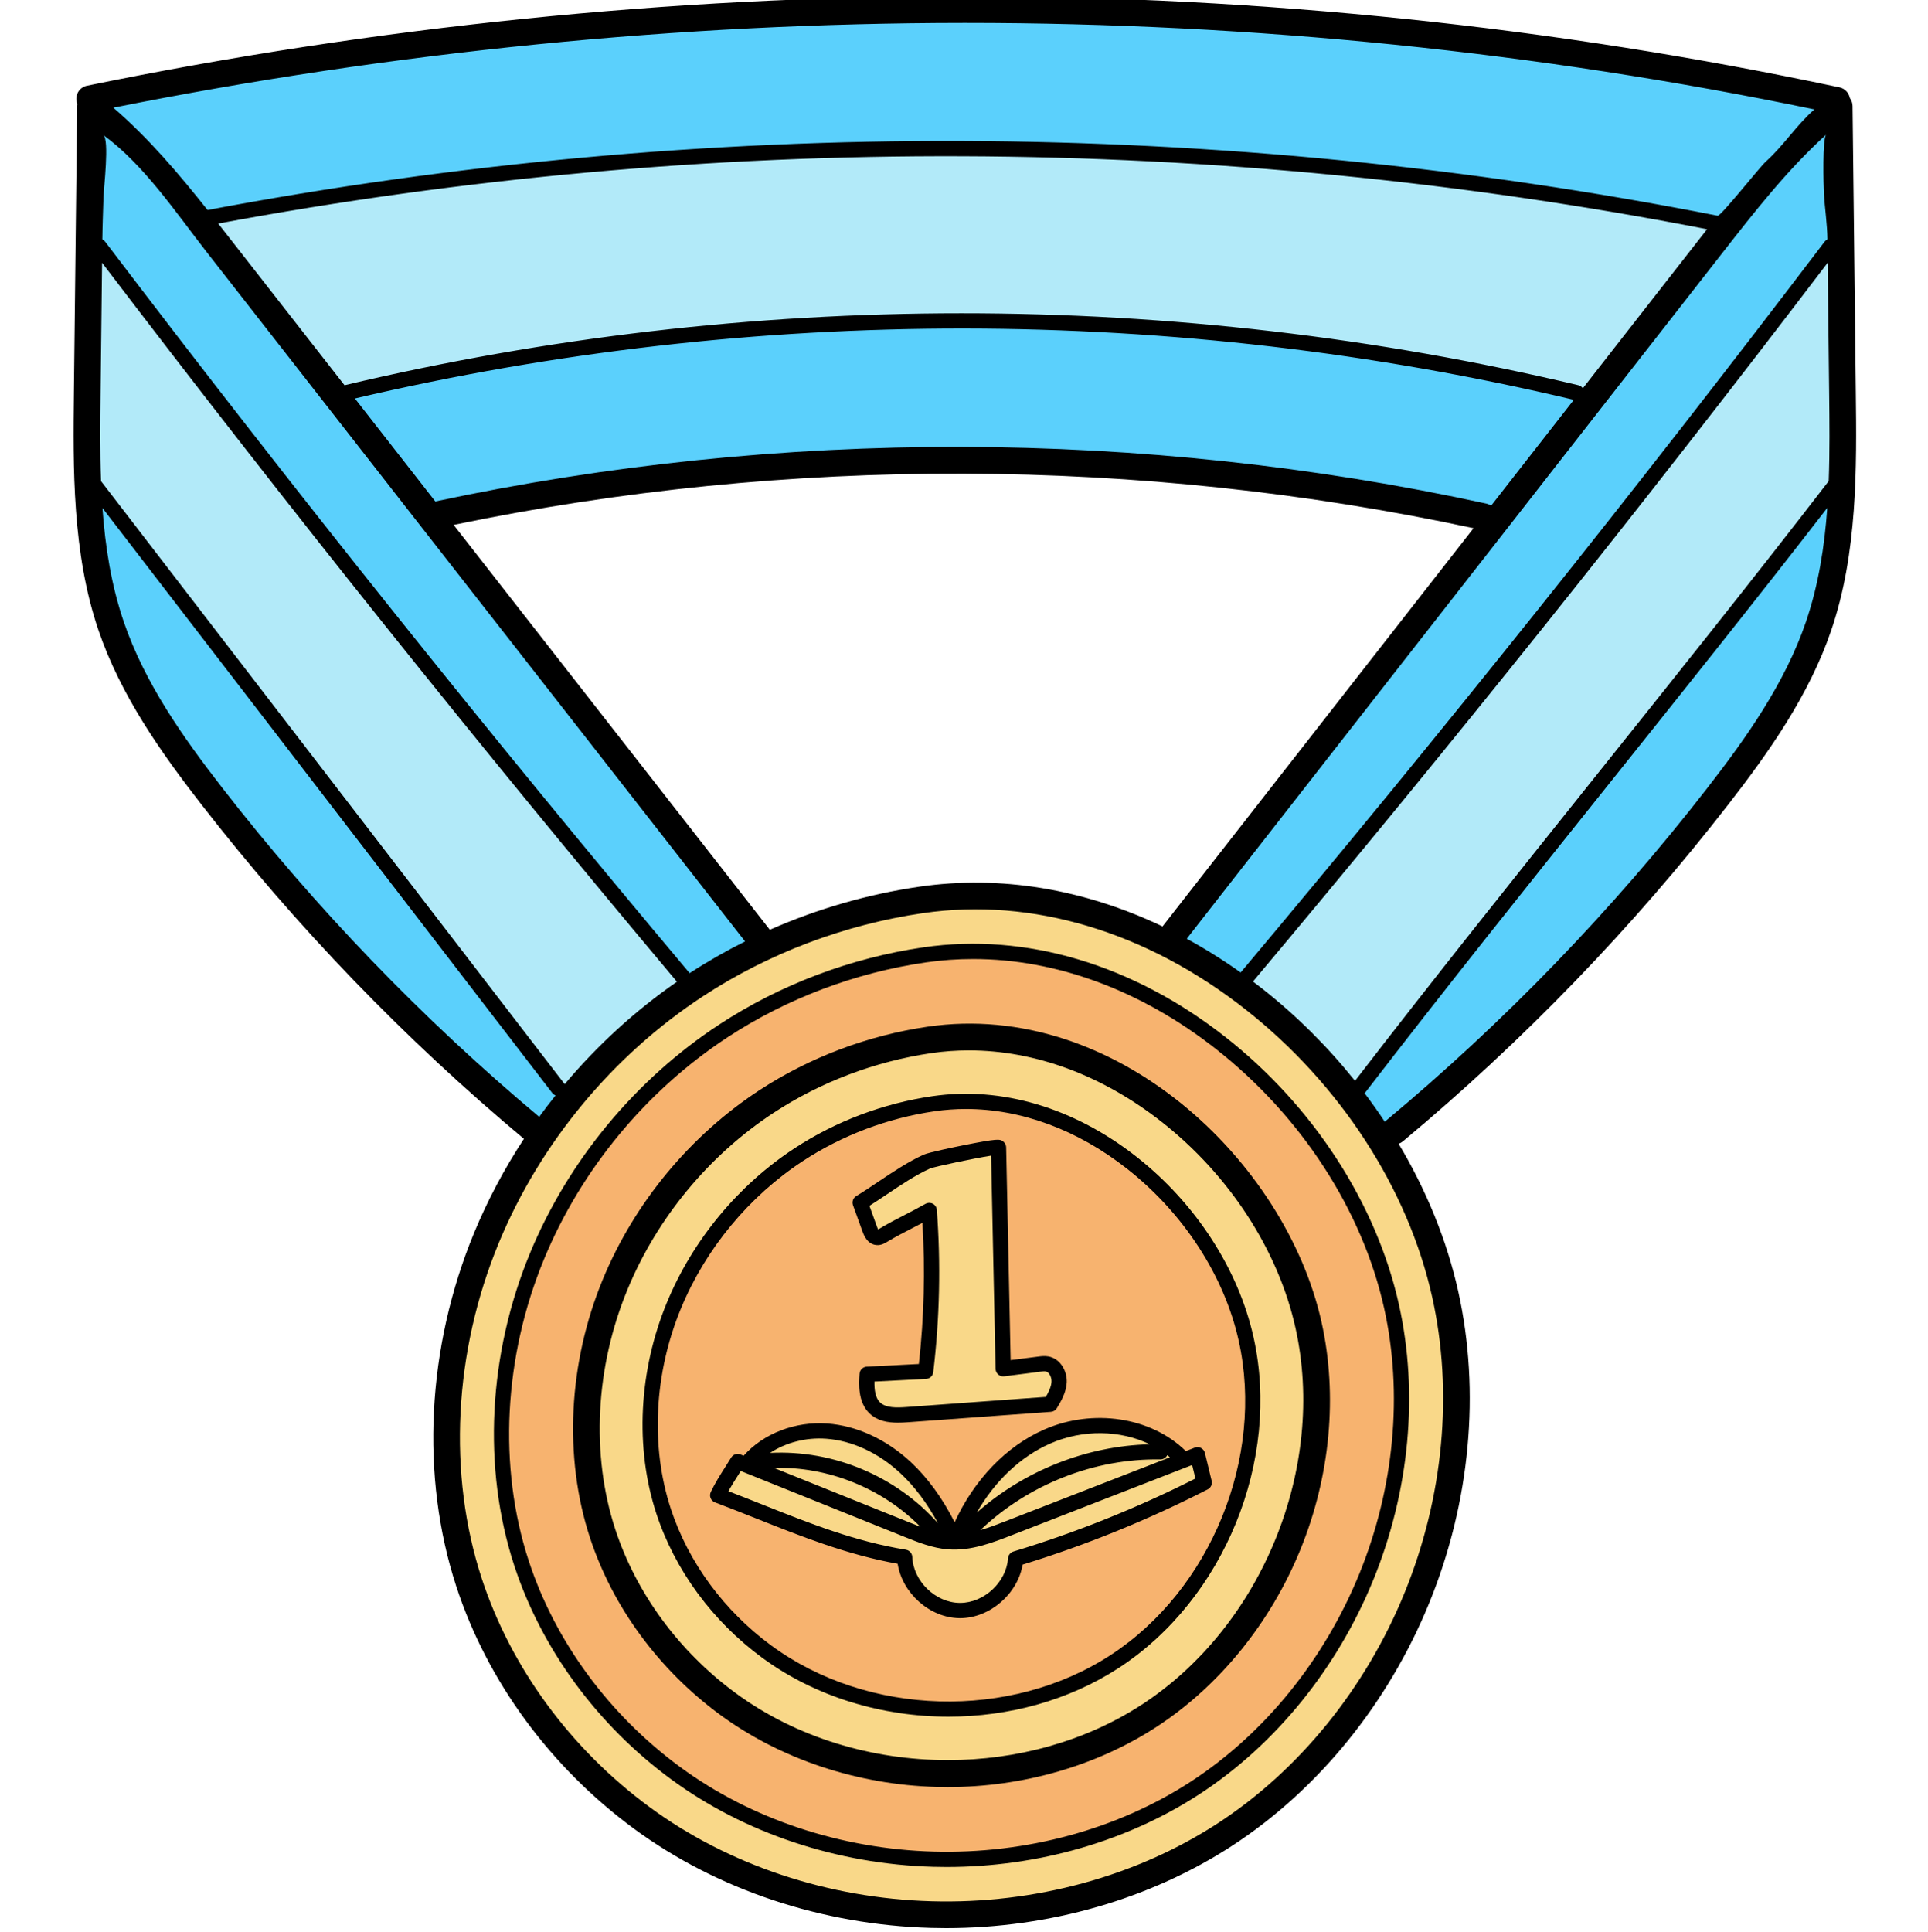 <svg xmlns="http://www.w3.org/2000/svg"  version="1.1" viewBox="-19 1 511 511.999" >
<g id="surface1">
<path d="M 468.359 66.305 L 468.078 40.645 L 468.07 40.656 L 467.961 29.961 L 463.016 34.438 C 452.523 43.93 443.695 55.238 435.156 66.176 L 290.996 250.734 L 294.105 252.426 C 298.867 255.016 303.566 257.961 308.078 261.172 L 310.332 262.781 L 312.113 260.66 C 365.004 197.723 417.066 132.586 466.883 67.016 Z M 468.359 66.305 " style=" stroke:none;fill-rule:nonzero;fill:rgb(35.686%,81.569%,98.824%);fill-opacity:1;" />
<path d="M 404.336 207.836 C 383.207 234.246 361.359 261.551 340.633 288.504 L 338.598 290.293 L 340.273 292.52 C 342.105 294.945 343.879 297.445 345.535 299.957 L 347.422 302.805 L 350.004 300.57 C 350.102 300.484 350.195 300.395 350.297 300.289 C 381.922 273.934 410.742 244.09 435.957 211.582 C 446.375 198.172 456.797 183.465 462.5 166.77 C 465.562 157.77 467.461 147.645 468.305 135.816 L 469.004 125.93 L 462.938 133.766 C 443.535 158.828 422.707 184.863 404.336 207.836 Z M 404.336 207.836 " style=" stroke:none;fill-rule:nonzero;fill:rgb(35.686%,81.569%,98.824%);fill-opacity:1;" />
<path d="M 33.66 58.523 L 34.785 59.945 L 36.566 59.609 C 100.711 47.5 166.449 41.363 231.957 41.363 C 233.309 41.363 234.664 41.363 236.02 41.371 C 303.094 41.609 370.27 48.254 435.68 61.113 L 437.48 61.469 L 438.613 60.027 C 443.129 54.301 448.531 47.617 454.34 41.461 L 455.508 40.223 L 457.434 38.285 C 459.539 36.172 461.703 34.145 463.859 32.262 L 468.41 28.289 L 462.5 27.062 C 389.078 11.805 313.199 4.07 236.98 4.07 L 236.379 4.07 C 161.086 4.109 85.07 11.688 10.441 26.598 L 4.422 27.801 L 9.07 31.812 C 18.508 39.953 26.465 49.465 33.66 58.523 Z M 33.66 58.523 " style=" stroke:none;fill-rule:nonzero;fill:rgb(35.686%,81.569%,98.824%);fill-opacity:1;" />
<path d="M 374.43 137.453 L 376.773 139.168 L 403.375 105.121 L 398.82 104.039 C 345.758 91.457 290.938 85.074 235.879 85.074 C 181.34 85.074 126.996 91.34 74.363 103.688 L 69.797 104.762 L 95.227 137.312 C 95.227 137.312 97.234 136.773 97.277 136.758 C 141.891 127.262 187.984 122.445 234.277 122.445 C 281.605 122.445 328.703 127.477 374.301 137.398 C 374.367 137.41 374.414 137.441 374.43 137.453 Z M 374.43 137.453 " style=" stroke:none;fill-rule:nonzero;fill:rgb(35.686%,81.569%,98.824%);fill-opacity:1;" />
<path d="M 10.441 34.438 L 5.496 29.961 L 5.391 40.656 L 5.379 40.645 L 5.098 66.305 L 6.574 67.016 C 56.395 132.582 108.512 197.793 161.48 260.84 L 163.191 262.875 L 165.418 261.422 C 169.965 258.453 174.809 255.684 179.82 253.184 L 183.102 251.543 L 38.301 66.172 C 29.762 55.234 20.934 43.93 10.441 34.438 Z M 10.441 34.438 " style=" stroke:none;fill-rule:nonzero;fill:rgb(35.686%,81.569%,98.824%);fill-opacity:1;" />
<path d="M 4.438 125.883 L 5.156 135.848 C 6.012 147.703 7.91 157.82 10.961 166.77 C 16.66 183.461 27.086 198.172 37.5 211.578 C 62.367 243.633 90.789 273.141 121.98 299.289 L 124.449 301.359 L 126.34 298.754 C 127.703 296.867 129.133 294.996 130.582 293.188 L 133.121 290.012 L 129.57 288.609 Z M 4.438 125.883 " style=" stroke:none;fill-rule:nonzero;fill:rgb(35.686%,81.569%,98.824%);fill-opacity:1;" />
<path d="M 468.309 61.875 L 463.023 68.824 C 413.969 133.293 362.754 197.34 310.793 259.191 L 308.777 261.59 L 311.816 263.922 C 312.441 264.402 313.07 264.887 313.695 265.375 C 322.574 272.363 330.684 280.422 337.797 289.32 L 340.184 292.309 L 342.516 289.277 C 363.223 262.367 384.898 235.27 405.871 209.051 C 426.484 183.277 447.801 156.629 468.066 130.328 L 468.652 129.566 L 468.688 128.609 C 468.973 120.867 468.895 113.055 468.812 105.496 Z M 468.309 61.875 " style=" stroke:none;fill-rule:nonzero;fill:rgb(69.804%,91.765%,97.647%);fill-opacity:1;" />
<path d="M 400.387 108.953 L 434.312 65.516 C 434.816 64.871 435.32 64.227 435.824 63.57 L 438.789 59.723 L 434.02 58.793 C 369.039 46.16 302.422 39.641 236.031 39.41 C 234.605 39.402 233.188 39.402 231.762 39.402 C 167.027 39.402 101.934 45.422 38.289 57.301 L 33.434 58.203 L 71.129 106.461 L 73 106.02 C 126.051 93.422 180.844 87.035 235.867 87.035 C 290.746 87.035 345.387 93.391 398.262 105.922 Z M 400.387 108.953 " style=" stroke:none;fill-rule:nonzero;fill:rgb(69.804%,91.765%,97.647%);fill-opacity:1;" />
<path d="M 10.438 68.824 L 5.152 61.875 L 4.645 105.492 C 4.566 113.059 4.484 120.879 4.77 128.621 L 4.809 129.578 L 128.043 289.84 L 130.008 293.766 L 132.945 290.27 C 141.504 280.086 151.324 271.129 162.129 263.648 L 164.836 261.773 L 162.715 259.25 C 110.699 197.34 59.465 133.27 10.438 68.824 Z M 10.438 68.824 " style=" stroke:none;fill-rule:nonzero;fill:rgb(69.804%,91.765%,97.647%);fill-opacity:1;" />
<path d="M 305.254 276.742 C 284.816 260.66 261.875 252.16 238.91 252.16 C 234.578 252.16 230.215 252.473 225.926 253.09 C 206.789 255.875 188.211 262.891 172.203 273.383 C 150.188 287.812 132.52 309.152 122.457 333.461 C 111.426 360.074 109.906 390.012 118.289 415.594 C 125.469 437.531 140.105 457.465 159.504 471.727 C 178.699 485.84 203.145 494 228.336 494.711 C 229.531 494.742 230.727 494.758 231.922 494.758 C 255.828 494.758 279.418 487.965 298.348 475.621 C 318.309 462.598 334.539 442.578 344.047 419.254 C 353.559 395.91 355.945 370.25 350.766 347 C 344.871 320.484 328.281 294.875 305.254 276.742 Z M 322.891 410.52 C 315.184 429.41 302.051 445.605 285.91 456.129 C 270.594 466.117 251.5 471.621 232.148 471.621 C 231.188 471.621 230.227 471.602 229.254 471.57 C 208.871 471.008 189.094 464.406 173.559 452.984 C 157.855 441.434 146.012 425.305 140.211 407.566 C 133.43 386.871 134.66 362.648 143.582 341.105 C 151.727 321.43 166.031 304.16 183.852 292.477 C 196.797 283.996 211.836 278.316 227.34 276.059 C 230.859 275.547 234.449 275.285 238.008 275.285 C 258.312 275.285 278.996 283.785 296.246 299.223 C 312.379 313.656 324.07 332.91 328.328 352.051 C 332.516 370.859 330.586 391.621 322.891 410.52 Z M 322.891 410.52 " style=" stroke:none;fill-rule:nonzero;fill:rgb(96.863%,70.196%,43.529%);fill-opacity:1;" />
<path d="M 312.238 355.668 C 308.27 337.832 297.113 320.617 281.637 308.441 C 267.906 297.629 252.477 291.91 237.008 291.91 C 234.098 291.91 231.16 292.121 228.277 292.539 C 215.402 294.414 202.918 299.129 192.176 306.172 C 177.383 315.863 165.508 330.203 158.738 346.555 C 151.32 364.457 150.301 384.586 155.938 401.773 C 160.77 416.531 170.613 429.941 183.652 439.527 C 197.176 449.469 214.484 454.941 232.391 454.941 C 248.734 454.941 264.16 450.516 276.996 442.145 C 304.559 424.164 319.379 387.797 312.238 355.668 Z M 215.086 316.926 L 215.543 316.621 C 219.262 314.117 223.109 311.535 227.047 309.746 C 227.18 309.691 228.551 309.172 236.68 307.512 C 239.355 306.973 242.902 306.281 244.688 306.098 L 245.93 364.859 L 256.648 363.492 C 257.035 363.445 257.434 363.398 257.805 363.398 C 258.012 363.398 258.195 363.41 258.352 363.441 C 259.891 363.727 260.828 365.648 260.734 367.262 C 260.629 369.023 259.688 370.734 258.805 372.207 L 221.387 374.938 C 220.715 374.984 219.832 375.039 218.98 375.039 C 216.383 375.039 214.703 374.539 213.531 373.422 C 211.656 371.633 211.629 368.445 211.75 366.152 L 227.238 365.367 L 227.52 362.832 C 228.922 350.246 229.242 337.484 228.473 324.898 L 228.191 320.254 L 224.078 322.426 C 223.219 322.879 222.359 323.324 221.461 323.785 C 219.18 324.961 216.82 326.18 214.477 327.594 C 214.25 327.738 213.867 327.977 213.539 327.977 L 213.535 327.977 C 213.027 327.938 212.566 326.777 212.441 326.434 L 210.172 320.133 C 211.805 319.121 213.402 318.051 215.086 316.926 Z M 251.156 412.793 L 249.387 413.34 L 249.078 415.164 C 248.016 421.492 241.777 426.84 235.457 426.84 L 235.289 426.84 C 229.008 426.754 222.867 421.316 221.883 414.969 L 221.555 412.852 L 219.445 412.477 C 206.414 410.156 194.418 405.379 182.82 400.766 C 179.535 399.449 176.055 398.062 172.574 396.742 C 173.512 394.926 174.652 393.129 175.758 391.387 L 175.984 391.031 C 176.297 390.539 176.609 390.051 176.914 389.562 L 178.926 390.371 L 180.328 388.797 C 184.562 384.035 191.242 381.195 198.199 381.195 C 198.816 381.195 199.438 381.219 200.055 381.262 C 207.191 381.773 214.414 385.137 220.402 390.734 C 224.562 394.613 228.242 399.676 231.344 405.781 L 234.148 411.305 L 236.742 405.676 C 241.703 394.906 249.59 386.719 258.941 382.617 C 263.148 380.773 267.824 379.801 272.465 379.801 C 280.523 379.801 288.074 382.688 293.184 387.719 L 294.566 389.082 L 297.695 387.859 L 299.039 393.391 C 283.691 401.207 267.586 407.734 251.156 412.793 Z M 251.156 412.793 " style=" stroke:none;fill-rule:nonzero;fill:rgb(96.863%,70.196%,43.529%);fill-opacity:1;" />
<path d="M 313.035 266.223 C 290.406 248.406 265.016 238.988 239.609 238.988 C 234.809 238.988 229.984 239.336 225.277 240.023 C 204.02 243.117 183.406 250.898 165.664 262.531 C 141.238 278.535 121.629 302.215 110.445 329.203 C 98.227 358.719 96.539 391.895 105.816 420.234 C 113.773 444.527 129.988 466.609 151.48 482.406 C 172.762 498.047 199.863 507.094 227.797 507.879 C 229.125 507.918 230.453 507.938 231.781 507.938 C 258.27 507.938 284.418 500.402 305.406 486.723 C 327.531 472.289 345.523 450.094 356.066 424.223 C 366.609 398.344 369.258 369.898 363.527 344.117 C 356.988 314.723 338.586 286.328 313.035 266.223 Z M 342.23 418.508 C 332.867 441.48 316.902 461.18 297.27 473.977 C 278.66 486.117 255.449 492.801 231.91 492.801 C 230.734 492.801 229.559 492.781 228.395 492.75 C 203.598 492.059 179.547 484.031 160.664 470.152 C 141.598 456.133 127.207 436.539 120.148 414.984 C 111.91 389.848 113.406 360.402 124.262 334.207 C 134.18 310.254 151.59 289.234 173.281 275.02 C 189.047 264.688 207.352 257.777 226.211 255.027 C 230.379 254.422 234.648 254.113 238.902 254.113 C 261.438 254.113 283.957 262.469 304.031 278.277 C 326.719 296.137 343.059 321.34 348.859 347.422 C 353.949 370.301 351.594 395.547 342.23 418.508 Z M 342.23 418.508 " style=" stroke:none;fill-rule:nonzero;fill:rgb(97.647%,84.706%,53.725%);fill-opacity:1;" />
<path d="M 290.832 296.031 C 274.484 283.168 256.152 276.371 237.82 276.371 C 234.371 276.371 230.895 276.621 227.488 277.121 C 212.16 279.344 197.277 284.961 184.445 293.371 C 166.812 304.926 152.652 322.02 144.566 341.512 C 135.746 362.824 134.531 386.781 141.227 407.234 C 146.973 424.773 158.68 440.715 174.191 452.117 C 190.285 463.953 210.895 470.473 232.219 470.473 C 251.676 470.473 270.043 465.203 285.328 455.234 C 318.148 433.824 335.797 390.523 327.289 352.281 C 322.57 331.059 309.285 310.559 290.832 296.031 Z M 275.922 440.496 C 263.609 448.527 248.152 452.949 232.398 452.949 C 214.879 452.949 197.98 447.621 184.816 437.941 C 172.105 428.605 162.512 415.547 157.801 401.164 C 152.309 384.402 153.309 364.77 160.551 347.297 C 167.16 331.32 178.773 317.297 193.254 307.809 C 203.77 300.914 215.98 296.309 228.562 294.48 C 231.344 294.074 234.191 293.867 237.027 293.867 C 252.039 293.867 267.047 299.438 280.426 309.977 C 295.551 321.879 306.445 338.688 310.32 356.094 C 317.301 387.457 302.832 422.953 275.922 440.496 Z M 275.922 440.496 " style=" stroke:none;fill-rule:nonzero;fill:rgb(97.647%,84.706%,53.725%);fill-opacity:1;" />
<path d="M 295.203 386.727 L 292.992 384.898 C 292.82 384.754 292.641 384.617 292.461 384.477 L 289.32 381.996 L 287.945 384.781 C 287.754 384.781 287.559 384.777 287.363 384.777 C 286.988 384.777 286.617 384.801 286.246 384.809 L 287.055 381.07 C 282.672 378.945 277.637 377.824 272.5 377.824 C 267.59 377.824 262.633 378.863 258.164 380.82 C 249.84 384.469 242.422 391.422 237.277 400.398 L 240.348 402.898 C 239.816 403.375 239.277 403.844 238.762 404.336 L 240.656 407.648 C 238.453 408.258 236.191 408.68 233.93 408.68 C 233.477 408.68 233.02 408.66 232.562 408.629 C 229.977 408.434 227.391 407.641 224.949 406.73 L 225.953 405.195 C 226.43 405.691 226.906 406.184 227.363 406.699 L 232.246 403.281 C 229.227 397.695 225.695 392.988 221.746 389.297 C 215.441 383.406 207.789 379.855 200.195 379.309 C 199.531 379.258 198.859 379.234 198.191 379.234 C 192.922 379.234 187.684 380.766 183.453 383.543 L 177.281 387.594 L 176.148 387.137 L 174.828 389.203 L 174.191 389.621 L 174.574 389.602 L 174.109 390.328 C 173.258 391.664 172.297 393.18 171.43 394.727 L 169.738 397.75 L 172.973 398.988 C 176.062 400.176 179.121 401.391 182.102 402.574 C 194.582 407.547 206.383 412.242 219.848 414.531 C 220.594 422.238 227.477 428.688 235.309 428.801 L 235.469 428.801 C 243.199 428.801 250.199 422.48 251.098 414.859 C 267.621 409.812 283.797 403.305 299.184 395.516 L 301.301 394.445 L 299.082 385.219 Z M 181.391 389.246 L 185.254 389.047 C 185.402 389.039 185.551 389.039 185.695 389.035 L 185.379 390.852 Z M 181.391 389.246 " style=" stroke:none;fill-rule:nonzero;fill:rgb(97.647%,84.706%,53.725%);fill-opacity:1;" />
<path d="M 211.223 328.434 L 212.785 330.805 L 215.258 329.41 C 215.371 329.348 215.477 329.285 215.566 329.23 C 217.785 327.883 220.094 326.695 222.395 325.508 C 223.641 324.871 225.035 324.156 226.414 323.402 C 227.32 336.73 227 350.211 225.469 363.484 L 209.809 364.285 L 209.758 367.086 C 209.719 369.375 209.922 372.672 212.176 374.84 C 214.207 376.777 217.02 377.004 218.957 377.004 C 219.883 377.004 220.816 376.941 221.527 376.891 L 259.992 374.086 L 260.785 372.711 C 261.668 371.188 262.582 369.359 262.684 367.383 C 262.836 364.891 261.391 362.012 258.637 361.496 C 258.387 361.457 258.105 361.434 257.805 361.434 C 257.301 361.434 256.801 361.492 256.371 361.551 L 247.848 362.637 L 246.605 303.797 L 243.227 304.312 C 239.309 304.91 228.047 307.223 226.348 307.906 L 226.223 307.961 C 222.238 309.781 218.344 312.383 214.582 314.898 L 213.797 315.422 C 212.488 316.301 211.16 317.188 209.824 318.031 L 207.789 319.32 L 210.598 327.094 C 210.801 327.66 211 328.09 211.223 328.434 Z M 211.223 328.434 " style=" stroke:none;fill-rule:nonzero;fill:rgb(97.647%,84.706%,53.725%);fill-opacity:1;" />
<path d="M 226.902 273.09 C 210.98 275.406 195.523 281.242 182.211 289.969 C 163.895 301.973 149.191 319.723 140.812 339.953 C 131.617 362.145 130.359 387.133 137.355 408.5 C 143.363 426.84 155.59 443.492 171.781 455.398 C 187.805 467.176 208.188 473.988 229.172 474.574 C 230.164 474.605 231.156 474.617 232.145 474.617 C 252.109 474.617 271.68 468.992 287.551 458.641 C 304.203 447.781 317.742 431.09 325.668 411.648 C 333.594 392.203 335.578 370.809 331.262 351.395 C 321.734 308.562 276.539 265.871 226.902 273.09 Z M 283.688 452.723 C 268.566 462.582 250.406 467.469 232.219 467.469 C 212.137 467.469 192.027 461.508 175.969 449.703 C 160.953 438.664 149.629 423.25 144.074 406.305 C 137.598 386.512 138.785 363.316 147.344 342.664 C 155.184 323.73 168.945 307.117 186.086 295.883 C 198.543 287.719 213.012 282.258 227.922 280.086 C 231.199 279.609 234.504 279.375 237.82 279.375 C 255.328 279.375 273.176 285.949 288.977 298.391 C 306.891 312.492 319.785 332.371 324.359 352.934 C 332.605 390.008 315.5 431.973 283.688 452.723 Z M 283.688 452.723 " style=" stroke:none;fill-rule:nonzero;fill:rgb(0%,0%,0%);fill-opacity:1;" />
<path d="M 305.895 275.922 C 281.34 256.594 252.891 248.121 225.781 252.062 C 206.488 254.871 187.766 261.941 171.641 272.512 C 149.453 287.051 131.645 308.555 121.492 333.059 C 110.371 359.902 108.844 390.105 117.297 415.922 C 124.551 438.066 139.32 458.18 158.891 472.566 C 178.258 486.805 202.91 495.039 228.309 495.75 C 229.512 495.785 230.707 495.801 231.91 495.801 C 256.062 495.801 279.73 489 298.914 476.492 C 319.051 463.359 335.422 443.172 345.008 419.645 C 354.598 396.117 357.004 370.238 351.785 346.773 C 345.832 320.02 329.109 294.195 305.895 275.922 Z M 341.27 418.121 C 331.984 440.895 316.16 460.422 296.707 473.109 C 277.254 485.793 253.016 492.395 228.422 491.715 C 203.84 491.023 179.992 483.066 161.281 469.312 C 142.387 455.422 128.129 436.012 121.137 414.664 C 112.98 389.754 114.469 360.57 125.227 334.605 C 135.07 310.84 152.34 289.988 173.855 275.887 C 189.492 265.641 207.648 258.781 226.363 256.062 C 230.516 255.457 234.703 255.16 238.906 255.16 C 261.008 255.16 283.504 263.438 303.395 279.098 C 325.891 296.805 342.09 321.793 347.844 347.648 C 352.883 370.32 350.551 395.348 341.27 418.121 Z M 341.27 418.121 " style=" stroke:none;fill-rule:nonzero;fill:rgb(0%,0%,0%);fill-opacity:1;" />
<path d="M 282.281 307.621 C 265.695 294.566 246.465 288.844 228.129 291.512 C 215.113 293.402 202.484 298.176 191.605 305.305 C 176.637 315.113 164.621 329.621 157.773 346.152 C 150.27 364.273 149.238 384.664 154.949 402.102 C 159.848 417.062 169.82 430.648 183.039 440.363 C 197.133 450.723 214.773 455.953 232.398 455.953 C 248.352 455.949 264.297 451.66 277.562 443.012 C 305.477 424.805 320.488 387.977 313.25 355.445 C 309.234 337.383 297.945 319.953 282.281 307.621 Z M 275.355 439.629 C 248.793 456.945 210.977 455.887 185.43 437.105 C 172.887 427.887 163.426 415.008 158.785 400.844 C 153.371 384.312 154.363 364.941 161.508 347.699 C 168.047 331.906 179.523 318.051 193.816 308.684 C 204.207 301.871 216.273 297.316 228.711 295.508 C 231.457 295.109 234.23 294.91 237.012 294.91 C 251.664 294.91 266.582 300.402 279.781 310.797 C 294.727 322.562 305.488 339.156 309.309 356.324 C 316.191 387.273 301.914 422.309 275.355 439.629 Z M 275.355 439.629 " style=" stroke:none;fill-rule:nonzero;fill:rgb(0%,0%,0%);fill-opacity:1;" />
<path d="M 257.742 379.867 C 247.703 384.27 239.234 393.09 234.02 404.422 C 230.758 398 226.879 392.672 222.453 388.535 C 215.973 382.48 208.094 378.832 200.266 378.27 C 191.727 377.652 183.332 380.914 178.09 386.797 L 177.27 386.465 C 176.352 386.098 175.305 386.445 174.789 387.289 C 174.285 388.117 173.758 388.945 173.23 389.773 C 171.879 391.902 170.477 394.105 169.387 396.418 C 169.145 396.93 169.129 397.516 169.344 398.039 C 169.555 398.562 169.977 398.973 170.504 399.168 C 174.285 400.59 178.062 402.094 181.715 403.547 C 193.477 408.227 205.621 413.062 218.914 415.43 C 220.117 423.172 227.367 429.73 235.254 429.84 C 235.324 429.844 235.391 429.844 235.461 429.844 C 243.352 429.844 250.738 423.402 252.035 415.656 C 268.895 410.465 285.395 403.758 301.094 395.715 C 301.926 395.285 302.355 394.348 302.137 393.438 L 300.348 386.062 C 300.211 385.496 299.836 385.02 299.316 384.746 C 298.801 384.48 298.195 384.445 297.652 384.656 L 295.289 385.574 C 286.109 376.543 270.672 374.195 257.742 379.867 Z M 288.559 387.785 C 289.352 387.785 290.035 387.32 290.367 386.648 C 290.605 386.836 290.848 387.02 291.078 387.215 L 247.605 404.125 C 245.457 404.965 243.168 405.84 240.828 406.516 C 253.512 394.441 271.008 387.473 288.523 387.785 C 288.535 387.785 288.547 387.785 288.559 387.785 Z M 259.367 383.566 C 268.047 379.758 277.957 380 285.746 383.773 C 268.98 384.18 252.434 390.766 239.875 401.887 C 244.688 393.496 251.504 387.016 259.367 383.566 Z M 199.977 382.301 C 206.887 382.797 213.887 386.059 219.695 391.488 C 223.418 394.969 226.742 399.402 229.613 404.715 C 218.504 392.176 201.828 385.18 185.098 386.055 C 189.289 383.305 194.594 381.906 199.977 382.301 Z M 224.918 405.617 C 224.055 405.289 223.199 404.945 222.352 404.602 L 186.148 390.039 C 200.383 389.57 214.918 395.461 224.918 405.617 Z M 297.832 392.84 C 282.383 400.656 266.16 407.16 249.602 412.18 C 248.801 412.422 248.23 413.137 248.172 413.973 C 247.73 420.312 241.816 425.805 235.469 425.801 C 235.414 425.801 235.363 425.801 235.312 425.801 C 228.902 425.711 223.051 420.016 222.789 413.613 C 222.75 412.652 222.039 411.855 221.094 411.703 C 207.633 409.516 195.77 404.793 183.207 399.793 C 180.219 398.605 177.148 397.383 174.047 396.195 C 174.848 394.762 175.754 393.336 176.641 391.941 C 176.871 391.578 177.105 391.211 177.332 390.848 L 220.844 408.352 C 224.297 409.738 228.207 411.312 232.336 411.617 C 238.348 412.066 244.047 409.848 249.07 407.891 L 296.965 389.258 Z M 297.832 392.84 " style=" stroke:none;fill-rule:nonzero;fill:rgb(0%,0%,0%);fill-opacity:1;" />
<path d="M 209.617 327.445 C 210.414 329.652 211.652 330.84 213.297 330.973 C 214.543 331.074 215.508 330.488 216.082 330.137 C 218.301 328.789 220.629 327.594 222.883 326.434 C 223.738 325.992 224.609 325.543 225.484 325.082 C 226.234 337.535 225.918 350.098 224.535 362.496 L 210.723 363.199 C 209.699 363.25 208.879 364.062 208.812 365.086 C 208.641 367.707 208.32 372.59 211.457 375.59 C 213.531 377.574 216.27 378.039 218.977 378.039 C 219.863 378.039 220.746 377.988 221.598 377.926 L 259.535 375.164 C 260.191 375.113 260.785 374.75 261.121 374.184 C 262.215 372.359 263.57 370.09 263.727 367.438 C 263.895 364.496 262.133 361.098 258.895 360.492 C 257.906 360.309 256.977 360.426 256.234 360.523 L 248.859 361.461 L 247.672 305.133 C 247.672 304.445 247.305 303.777 246.727 303.402 C 245.965 302.914 245.582 302.664 236.094 304.574 C 234.617 304.871 227.199 306.379 225.816 307.008 C 221.68 308.891 217.707 311.555 213.867 314.129 C 211.82 315.504 209.887 316.801 207.93 317.988 C 207.105 318.488 206.75 319.496 207.074 320.402 Z M 216.121 317.484 C 219.824 314.996 223.656 312.426 227.473 310.691 C 228.711 310.188 239.289 307.949 243.68 307.277 L 244.871 363.789 C 244.883 364.363 245.137 364.906 245.57 365.277 C 246.008 365.652 246.578 365.828 247.145 365.754 L 256.746 364.527 C 257.262 364.461 257.789 364.395 258.156 364.461 C 259.117 364.641 259.762 366.059 259.695 367.203 C 259.617 368.547 258.93 369.926 258.191 371.211 L 221.309 373.895 C 218.594 374.094 215.812 374.16 214.254 372.672 C 212.969 371.441 212.723 369.312 212.762 367.141 L 226.449 366.441 C 227.434 366.395 228.234 365.641 228.352 364.664 C 230.055 350.422 230.371 335.949 229.301 321.648 C 229.25 320.957 228.848 320.34 228.238 320.016 C 227.625 319.691 226.891 319.703 226.289 320.043 C 224.566 321.023 222.773 321.949 221.035 322.844 C 218.723 324.031 216.328 325.262 213.988 326.684 C 213.934 326.719 213.84 326.773 213.746 326.824 C 213.664 326.68 213.551 326.445 213.422 326.078 L 211.434 320.57 C 213.008 319.57 214.582 318.512 216.121 317.484 Z M 216.121 317.484 " style=" stroke:none;fill-rule:nonzero;fill:rgb(0%,0%,0%);fill-opacity:1;" />
<path d="M 472.871 104.918 L 472.008 29.07 C 472 28.305 471.734 27.578 471.289 26.988 C 471.043 25.613 469.996 24.461 468.547 24.152 C 393.301 8.125 315.395 0 236.98 0 C 236.781 0 236.578 0 236.379 0 C 158.852 0.039 80.684 8.02 4.051 23.715 C 2.137 24.105 0.906 25.973 1.297 27.887 C 1.344 28.113 1.414 28.328 1.5 28.535 C 1.469 28.715 1.453 28.891 1.449 29.07 L 0.582 104.918 C 0.355 124.891 0.098 147.531 7.109 168.082 C 12.992 185.32 23.645 200.375 34.277 214.074 C 59.504 246.578 88.297 276.43 119.855 302.82 C 114.699 310.676 110.273 318.992 106.688 327.641 C 94.098 358.039 92.371 392.246 101.949 421.496 C 110.164 446.594 126.902 469.387 149.07 485.684 C 171.008 501.812 198.926 511.137 227.676 511.941 C 229.035 511.98 230.395 512 231.754 512 C 259.102 512 285.902 504.297 307.629 490.129 C 330.438 475.254 348.977 452.395 359.832 425.758 C 370.688 399.125 373.41 369.816 367.496 343.238 C 364.504 329.77 359.09 316.512 351.699 304.121 C 352.09 303.984 352.461 303.781 352.797 303.504 C 384.676 276.945 413.738 246.855 439.18 214.074 C 449.812 200.375 460.465 185.32 466.348 168.082 C 473.359 147.531 473.102 124.891 472.871 104.918 Z M 315.551 263.02 C 314.734 262.379 313.91 261.746 313.086 261.125 C 365.164 199.137 416.383 135.078 465.41 70.641 L 465.805 104.996 C 465.895 112.773 465.98 120.652 465.688 128.5 C 445.441 154.773 424.141 181.406 403.52 207.188 C 382.492 233.477 360.754 260.652 340.137 287.445 C 332.969 278.48 324.707 270.23 315.551 263.02 Z M 130.652 288.344 C 130.625 288.297 130.602 288.25 130.566 288.203 L 7.77 128.512 C 7.477 120.66 7.566 112.777 7.652 105 L 8.047 70.641 C 57.094 135.105 108.328 199.184 160.422 261.184 C 149.367 268.832 139.332 278.012 130.652 288.344 Z M 163.781 258.906 C 110.777 195.832 58.648 130.605 8.824 65.004 C 8.629 64.75 8.387 64.562 8.117 64.43 C 8.16 60.699 8.32 56.953 8.422 53.246 C 8.484 51.02 10.031 37.992 8.383 36.789 C 19.184 44.66 27.738 57.52 35.945 68.023 C 36.645 68.922 178.477 250.504 178.477 250.504 C 173.41 253.031 168.496 255.836 163.781 258.906 Z M 376.203 135.031 C 375.824 134.762 375.387 134.562 374.906 134.457 C 283.879 114.645 187.605 114.441 96.492 133.863 C 96.449 133.871 96.41 133.891 96.371 133.898 L 75.055 106.609 C 180.816 81.789 292.426 81.887 398.133 106.961 Z M 400.516 103.91 C 400.238 103.512 399.832 103.211 399.324 103.09 C 292.328 77.668 179.309 77.688 72.312 103.102 L 41.512 63.668 C 40.625 62.531 39.73 61.391 38.836 60.246 C 103.52 48.176 169.852 42.141 236.02 42.406 C 302.332 42.645 368.738 49.16 433.449 61.742 C 432.949 62.387 432.445 63.027 431.945 63.668 Z M 185.035 247.41 L 101.219 140.105 C 189.781 121.711 283.133 122.008 371.562 140.977 L 289.121 246.52 C 268.254 236.59 246.109 232.879 224.695 235.992 C 211.035 237.98 197.629 241.855 185.035 247.41 Z M 437.516 68.02 C 446 57.16 454.73 45.984 465.023 36.664 C 463.988 37.602 464.301 50.211 464.422 52.301 C 464.66 56.34 465.297 60.301 465.344 64.43 C 465.074 64.562 464.828 64.75 464.637 65.004 C 414.859 130.543 362.777 195.711 309.82 258.734 C 305.16 255.414 300.391 252.434 295.535 249.789 Z M 236.383 7.07 C 236.586 7.07 236.777 7.07 236.984 7.07 C 313.102 7.07 388.738 14.797 461.891 29.996 C 457.113 34.172 453.707 39.637 449.02 43.824 C 447.41 45.266 437.102 58.336 436.258 58.172 C 370.652 45.273 303.293 38.609 236.035 38.367 C 168.859 38.105 101.598 44.281 36.008 56.66 C 28.43 47.109 20.422 37.645 11.027 29.535 C 85.418 14.68 161.203 7.109 236.383 7.07 Z M 39.863 209.742 C 29.605 196.523 19.348 182.055 13.801 165.801 C 10.477 156.059 8.883 145.902 8.148 135.633 L 127.367 290.664 C 127.602 290.969 127.906 291.18 128.238 291.309 C 126.754 293.168 125.305 295.059 123.906 296.988 C 92.926 271.023 64.652 241.68 39.863 209.742 Z M 353.285 423.09 C 342.969 448.406 325.383 470.113 303.77 484.207 C 282.152 498.301 255.195 505.652 227.875 504.879 C 200.547 504.113 174.047 495.273 153.258 479.988 C 132.266 464.559 116.43 443.004 108.668 419.301 C 99.605 391.629 101.266 359.207 113.219 330.348 C 124.168 303.914 143.379 280.723 167.309 265.039 C 184.699 253.645 204.895 246.016 225.715 242.988 C 254.539 238.793 284.891 247.883 311.18 268.574 C 336.195 288.27 354.207 316.043 360.598 344.773 C 366.199 369.965 363.602 397.777 353.285 423.09 Z M 433.594 209.742 C 408.465 242.121 379.758 271.84 348.27 298.07 C 348.184 298.145 348.117 298.227 348.039 298.305 C 346.336 295.73 344.547 293.195 342.672 290.715 C 342.75 290.641 342.828 290.57 342.898 290.48 C 363.621 263.531 385.508 236.172 406.676 209.715 C 426.098 185.43 446.117 160.395 465.309 135.598 C 464.574 145.883 462.98 156.051 459.656 165.801 C 454.109 182.055 443.852 196.523 433.594 209.742 Z M 433.594 209.742 " style=" stroke:none;fill-rule:nonzero;fill:rgb(0%,0%,0%);fill-opacity:1;" />
</g>
</svg>